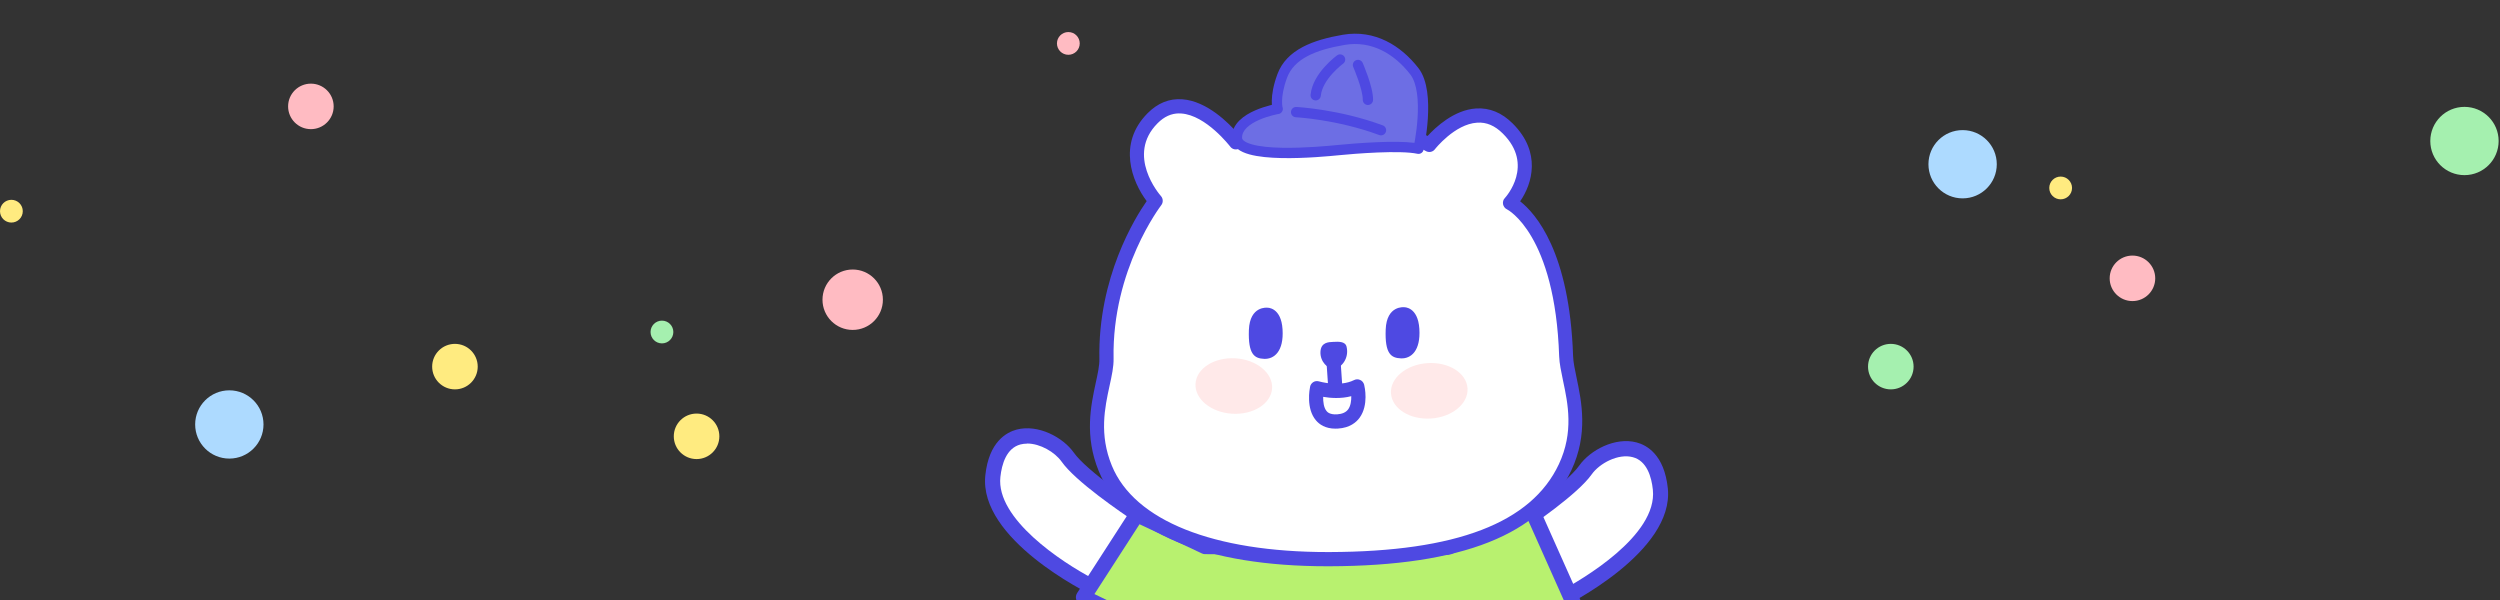 <svg width="500" height="120" viewBox="0 0 500 120" fill="none" xmlns="http://www.w3.org/2000/svg">
<rect x="0" y="0" width="500" height="120" fill="#333333" stroke="none"/>
<g clip-path="url(#clip0_2078_5057)">
<path d="M311.637 120.176C311.637 120.176 333.318 109.611 332.066 97.784C330.813 85.957 320.326 89.397 317.072 93.997C313.819 98.598 300.887 106.883 300.887 106.883L311.637 120.176Z" fill="white"/>
<path d="M311.638 121.703C311.193 121.703 310.748 121.499 310.466 121.133L299.716 107.84C299.453 107.494 299.332 107.066 299.392 106.639C299.453 106.211 299.716 105.825 300.079 105.601C303.615 103.341 313.335 96.685 315.841 93.122C318.043 90.008 323.034 87.361 327.298 88.481C329.339 89.01 332.855 90.924 333.562 97.641C334.916 110.385 313.214 121.112 312.284 121.56C312.082 121.662 311.84 121.723 311.617 121.723L311.638 121.703ZM303.131 107.229L312.042 118.242C316.265 115.983 331.541 107.148 330.571 97.947C330.308 95.382 329.379 92.165 326.55 91.433C323.66 90.659 319.902 92.654 318.326 94.893C315.578 98.781 306.667 104.909 303.151 107.25L303.131 107.229Z" fill="#4E49E2"/>
<path d="M219.01 117.631C219.01 117.631 197.348 107.066 198.601 95.239C199.854 83.412 210.341 86.852 213.594 91.453C216.848 96.053 229.78 104.339 229.78 104.339L219.03 117.631H219.01Z" fill="white"/>
<path d="M219.009 119.158C218.787 119.158 218.565 119.117 218.342 118.995C217.413 118.547 195.711 107.82 197.065 95.076C197.772 88.359 201.288 86.466 203.329 85.916C207.613 84.796 212.604 87.443 214.786 90.557C217.312 94.12 227.031 100.776 230.547 103.036C230.911 103.26 231.153 103.646 231.234 104.074C231.295 104.501 231.194 104.949 230.911 105.275L220.161 118.568C219.858 118.934 219.433 119.138 218.989 119.138L219.009 119.158ZM205.43 88.725C204.965 88.725 204.521 88.786 204.097 88.888C201.268 89.641 200.358 92.837 200.075 95.402C199.186 103.728 212.26 112.4 218.585 115.718L227.496 104.685C223.98 102.344 215.069 96.237 212.321 92.328C210.967 90.415 208.037 88.705 205.43 88.705V88.725Z" fill="#4E49E2"/>
<path d="M289.652 109.468L306.282 101.794L315.173 121.723L301.635 127.219L299.655 149.795C299.655 149.795 284.52 153.316 265.91 153.723C247.299 154.13 231.417 149.225 231.417 149.225L231.134 126.446L216.666 119.443L227.335 102.914L241.015 109.305L289.652 109.448V109.468Z" fill="#B8F16F"/>
<path d="M263.93 155.271C247.017 155.271 231.68 150.894 231.013 150.69C230.367 150.507 229.922 149.917 229.922 149.245L229.66 127.423L216.04 120.827C215.656 120.644 215.353 120.278 215.232 119.871C215.111 119.443 215.192 118.995 215.414 118.629L226.083 102.1C226.487 101.468 227.316 101.224 227.982 101.55L241.359 107.799L289.33 107.942L305.657 100.41C306.021 100.247 306.445 100.227 306.829 100.369C307.213 100.512 307.516 100.797 307.677 101.163L316.568 121.092C316.73 121.479 316.75 121.906 316.589 122.293C316.427 122.68 316.124 122.985 315.74 123.148L303.07 128.298L301.171 149.937C301.11 150.589 300.646 151.138 299.999 151.301C299.837 151.342 284.5 154.864 265.951 155.271C265.284 155.271 264.597 155.291 263.93 155.291V155.271ZM232.933 148.044C236.894 149.082 251.159 152.482 265.89 152.197C281.328 151.871 294.503 149.327 298.241 148.533L300.12 127.077C300.161 126.507 300.545 126.018 301.07 125.794L313.133 120.889L305.515 103.809L290.28 110.832C290.077 110.914 289.855 110.873 289.653 110.975L241.016 110.832C240.793 110.832 240.571 110.792 240.389 110.69L227.902 104.848L218.889 118.812L231.802 125.062C232.327 125.306 232.65 125.835 232.65 126.426L232.913 148.044H232.933Z" fill="#4E49E2"/>
<path d="M285.864 28.968C285.864 28.968 294.12 18.302 301.548 25.691C308.976 33.079 301.981 40.581 301.981 40.581C301.981 40.581 312.38 45.337 313.226 71.253C313.377 76.122 317.42 84.098 313.019 93.457C307.491 105.24 293.199 111.776 265.912 111.852C241.578 111.928 225.8 105.259 221.061 93.722C217.131 84.155 221.381 76.615 221.287 71.746C220.93 53.18 231.122 40.184 231.122 40.184C231.122 40.184 223.13 31.09 230.52 23.664C237.911 16.238 247.163 28.476 247.163 28.476C247.163 28.476 253.482 24.611 265.95 24.573C278.418 24.535 285.864 28.987 285.864 28.987V28.968Z" fill="white"/>
<path d="M265.517 113.254C241.051 113.254 224.803 106.509 219.763 94.252C216.848 87.186 218.184 81.066 219.143 76.596C219.556 74.701 219.914 73.072 219.876 71.764C219.575 55.51 227.003 43.556 229.335 40.221C226.42 36.338 223.43 28.76 229.523 22.641C231.535 20.613 233.867 19.666 236.444 19.856C241.408 20.197 245.809 24.687 247.539 26.676C249.908 25.539 256.058 23.171 265.949 23.133H266.1C276.16 23.133 283.006 25.956 285.526 27.187C287.086 25.482 290.791 21.978 295.21 21.693C297.899 21.523 300.363 22.527 302.526 24.687C308.355 30.465 306.437 36.792 304.03 40.259C307.114 42.684 313.922 50.338 314.617 71.196C314.655 72.39 314.956 73.849 315.313 75.534C316.31 80.29 317.683 86.788 314.279 94.044C308.261 106.888 292.427 113.178 265.893 113.254H265.498H265.517ZM235.842 22.678C234.262 22.678 232.833 23.323 231.517 24.649C225.16 31.033 231.893 38.895 232.194 39.217C232.645 39.729 232.664 40.506 232.25 41.036C232.156 41.169 222.377 53.9 222.716 71.689C222.753 73.337 222.358 75.118 221.907 77.183C220.967 81.502 219.801 86.901 222.377 93.153C226.89 104.122 242.612 110.412 265.554 110.412H265.93C291.261 110.336 306.268 104.577 311.778 92.831C314.787 86.428 313.583 80.707 312.605 76.122C312.229 74.303 311.891 72.731 311.834 71.291C311.026 46.814 301.491 41.907 301.397 41.87C300.984 41.68 300.701 41.282 300.607 40.847C300.532 40.392 300.645 39.937 300.965 39.615C301.209 39.35 306.907 33.003 300.57 26.714C298.971 25.122 297.298 24.402 295.417 24.535C290.941 24.819 287.011 29.802 286.974 29.859C286.541 30.427 285.751 30.56 285.149 30.2C285.074 30.162 277.891 25.994 266.1 25.994H265.949C254.102 26.032 247.952 29.65 247.896 29.688C247.275 30.048 246.486 29.915 246.053 29.328C245.997 29.271 241.22 23.02 236.237 22.698C236.105 22.698 235.973 22.698 235.842 22.698V22.678Z" fill="#4E49E2"/>
<path d="M254.419 77.671C254.603 74.611 251.323 71.921 247.093 71.664C242.863 71.406 239.286 73.678 239.102 76.738C238.918 79.798 242.198 82.488 246.428 82.745C250.658 83.003 254.236 80.731 254.419 77.671Z" fill="#FFE9E9"/>
<path d="M286.214 83.703C290.442 83.421 293.707 80.712 293.506 77.653C293.305 74.594 289.714 72.343 285.486 72.625C281.258 72.907 277.993 75.616 278.194 78.675C278.395 81.734 281.986 83.985 286.214 83.703Z" fill="#FFE9E9"/>
<path d="M253.482 61.541C253.482 61.541 249.965 61.105 249.777 65.993C249.608 70.862 250.868 71.695 252.842 71.771C254.817 71.847 256.791 70.293 256.509 65.86C256.227 61.427 253.482 61.541 253.482 61.541Z" fill="#4E49E2"/>
<path d="M280.844 61.446C280.844 61.446 277.327 61.01 277.139 65.898C276.951 70.786 278.23 71.6 280.205 71.676C282.179 71.752 284.154 70.198 283.872 65.765C283.59 61.332 280.844 61.446 280.844 61.446V61.446Z" fill="#4E49E2"/>
<path d="M266.608 68.38C265.743 68.418 264.164 68.437 264.089 70.388C264.013 72.339 265.574 73.855 266.853 73.741C268.226 73.627 269.881 71.695 269.316 69.346C269.053 68.247 267.699 68.323 266.608 68.38V68.38Z" fill="#4E49E2"/>
<path d="M267.058 78.894C266.325 78.894 265.704 78.326 265.648 77.568L265.291 72.32C265.234 71.543 265.836 70.862 266.607 70.805C267.359 70.786 268.055 71.335 268.112 72.131L268.469 77.379C268.525 78.155 267.924 78.837 267.153 78.894C267.115 78.894 267.096 78.894 267.058 78.894Z" fill="#4E49E2"/>
<path d="M267.114 85.733C265.046 85.733 263.861 84.862 263.203 84.085C261.172 81.717 261.924 77.796 262.018 77.341C262.093 76.943 262.338 76.621 262.676 76.412C263.015 76.204 263.428 76.166 263.804 76.28C263.842 76.28 267.866 77.492 270.819 76.015C271.195 75.825 271.646 75.806 272.041 75.996C272.436 76.166 272.718 76.526 272.831 76.943C272.925 77.341 273.771 80.997 271.928 83.536C271.27 84.445 269.991 85.563 267.603 85.714C267.434 85.714 267.283 85.714 267.114 85.714V85.733ZM264.632 79.368C264.613 80.353 264.745 81.547 265.328 82.229C265.478 82.418 265.967 82.948 267.415 82.873C268.449 82.797 269.183 82.475 269.634 81.869C270.142 81.168 270.274 80.126 270.255 79.235C268.167 79.785 266.042 79.614 264.632 79.368V79.368Z" fill="#4E49E2"/>
<path d="M255.541 21.776C255.541 21.776 247.263 23.185 247.387 27.593C247.511 32.002 264.338 30.348 267.624 30.025C270.909 29.702 280.009 28.952 283.707 29.75C283.707 29.75 286.211 18.548 282.869 14.247C279.528 9.946 274.639 6.96 268.751 7.965C262.863 8.97 258.056 10.842 256.445 15.192C254.834 19.542 255.534 21.793 255.534 21.793L255.541 21.776Z" fill="#6D6EE4"/>
<path fill-rule="evenodd" clip-rule="evenodd" d="M268.581 6.949C274.964 5.86 280.195 9.124 283.682 13.613C284.677 14.893 285.183 16.605 285.429 18.337C285.678 20.086 285.675 21.966 285.569 23.674C285.462 25.387 285.248 26.957 285.062 28.097C284.969 28.668 284.882 29.134 284.818 29.458C284.786 29.62 284.76 29.747 284.741 29.834L284.72 29.935L284.714 29.962L284.712 29.97L284.712 29.972C284.712 29.972 284.712 29.973 283.707 29.75L284.712 29.972C284.588 30.525 284.042 30.877 283.489 30.758C281.787 30.39 278.714 30.368 275.551 30.497C272.43 30.624 269.355 30.89 267.723 31.051L267.715 31.052C266.066 31.214 260.991 31.713 256.297 31.614C253.958 31.565 251.636 31.367 249.862 30.872C248.979 30.625 248.152 30.284 247.522 29.788C246.868 29.274 246.385 28.555 246.359 27.625C246.318 26.159 246.988 24.984 247.887 24.093C248.772 23.215 249.922 22.564 251.006 22.088C252.099 21.607 253.187 21.276 253.993 21.067C254.128 21.032 254.255 21 254.374 20.971C254.357 20.721 254.349 20.431 254.357 20.101C254.386 18.875 254.638 17.112 255.481 14.835C257.313 9.89 262.703 7.952 268.581 6.949ZM255.542 22.824C255.5 22.832 255.45 22.842 255.394 22.854C255.182 22.898 254.875 22.967 254.506 23.063C253.765 23.255 252.791 23.553 251.83 23.975C250.86 24.402 249.965 24.93 249.333 25.557C248.715 26.17 248.396 26.824 248.416 27.563C248.421 27.734 248.491 27.927 248.794 28.166C249.121 28.422 249.655 28.672 250.418 28.886C251.937 29.31 254.05 29.505 256.344 29.553C260.908 29.648 265.88 29.161 267.526 28.999C269.179 28.836 272.297 28.566 275.471 28.437C278.111 28.329 280.889 28.314 282.892 28.57C282.935 28.337 282.982 28.068 283.031 27.768C283.21 26.673 283.413 25.174 283.515 23.549C283.616 21.919 283.613 20.191 283.392 18.631C283.167 17.053 282.734 15.752 282.057 14.881C278.862 10.768 274.316 8.061 268.923 8.982C263.023 9.989 258.801 11.794 257.41 15.549C256.643 17.622 256.438 19.159 256.414 20.146C256.403 20.641 256.436 21 256.468 21.223C256.478 21.292 256.488 21.348 256.497 21.391C256.594 21.635 256.596 21.913 256.494 22.164L256.487 22.181C256.329 22.568 255.956 22.82 255.542 22.824Z" fill="#4E49E2"/>
<path fill-rule="evenodd" clip-rule="evenodd" d="M268.851 11.297C269.184 11.758 269.08 12.403 268.62 12.737L268.017 11.902C268.62 12.737 268.619 12.737 268.62 12.737C268.62 12.737 268.62 12.737 268.62 12.737L268.614 12.741L268.583 12.764C268.555 12.785 268.512 12.818 268.455 12.863C268.342 12.951 268.176 13.084 267.975 13.257C267.572 13.603 267.031 14.102 266.481 14.713C265.352 15.967 264.317 17.548 264.164 19.152C264.11 19.719 263.608 20.136 263.042 20.082C262.477 20.029 262.062 19.527 262.116 18.96C262.333 16.682 263.736 14.686 264.954 13.334C265.577 12.641 266.186 12.08 266.639 11.691C266.866 11.497 267.055 11.344 267.19 11.239C267.257 11.186 267.311 11.145 267.349 11.116L267.394 11.082L267.408 11.073L267.412 11.07L267.413 11.069C267.414 11.069 267.414 11.068 268.017 11.902L267.413 11.069C267.874 10.734 268.518 10.836 268.851 11.297Z" fill="#4E49E2"/>
<path fill-rule="evenodd" clip-rule="evenodd" d="M271.181 12.052C271.702 11.822 272.309 12.058 272.537 12.579L271.594 12.995C272.537 12.579 272.537 12.579 272.537 12.579L272.539 12.584L272.544 12.596L272.562 12.638C272.578 12.675 272.601 12.728 272.629 12.796C272.687 12.932 272.768 13.128 272.866 13.369C273.06 13.852 273.319 14.521 273.577 15.267C274.075 16.704 274.637 18.61 274.613 19.985C274.603 20.554 274.134 21.008 273.566 20.999C272.997 20.99 272.545 20.521 272.555 19.951C272.572 18.992 272.14 17.411 271.633 15.946C271.388 15.24 271.142 14.604 270.957 14.143C270.864 13.914 270.787 13.729 270.734 13.602C270.707 13.539 270.686 13.49 270.672 13.457L270.657 13.421L270.653 13.413L270.652 13.411C270.652 13.411 270.652 13.411 270.652 13.411M271.181 12.052C270.661 12.281 270.424 12.89 270.652 13.411Z" fill="#4E49E2"/>
<path fill-rule="evenodd" clip-rule="evenodd" d="M277.167 26.399C276.969 26.933 276.377 27.206 275.844 27.009C271.587 25.433 267.411 24.542 264.293 24.046C262.736 23.799 261.448 23.65 260.552 23.563C260.104 23.52 259.754 23.492 259.518 23.476C259.4 23.467 259.311 23.462 259.252 23.458L259.186 23.454L259.171 23.453L259.167 23.453C258.6 23.425 258.163 22.942 258.192 22.373C258.22 21.805 258.704 21.366 259.271 21.394L259.219 22.423C259.271 21.394 259.271 21.394 259.271 21.394L259.274 21.394L259.28 21.394L259.301 21.395L259.378 21.4C259.444 21.404 259.542 21.41 259.668 21.419C259.92 21.437 260.287 21.466 260.753 21.511C261.685 21.601 263.016 21.755 264.62 22.01C267.824 22.52 272.14 23.438 276.56 25.075C277.093 25.272 277.364 25.865 277.167 26.399Z" fill="#4E49E2"/>
</g>
<ellipse cx="412.13" cy="37.591" rx="2.278" ry="2.275" fill="#FFEB80"/>
<ellipse cx="139.314" cy="87.264" rx="4.556" ry="4.55" fill="#FFEB80"/>
<ellipse cx="392.522" cy="32.848" rx="6.834" ry="6.826" fill="#ADDAFF"/>
<ellipse cx="213.669" cy="8.684" rx="2.278" ry="2.275" fill="#FFBBC2"/>
<ellipse cx="90.988" cy="73.324" rx="4.556" ry="4.55" fill="#FFEB80"/>
<ellipse cx="2.278" cy="42.238" rx="2.278" ry="2.275" fill="#FFEB80"/>
<path d="M499.727 28.201C499.727 31.971 496.667 35.027 492.893 35.027C489.118 35.027 486.059 31.971 486.059 28.201C486.059 24.431 489.118 21.375 492.893 21.375C496.667 21.375 499.727 24.431 499.727 28.201Z" fill="#A5F0AF"/>
<ellipse cx="426.49" cy="55.666" rx="4.556" ry="4.55" fill="#FFBBC2"/>
<circle cx="170.539" cy="59.944" r="6.041" fill="#FFBBC2"/>
<ellipse cx="62.177" cy="21.279" rx="4.556" ry="4.55" fill="#FFBBC2"/>
<ellipse cx="45.867" cy="84.892" rx="6.834" ry="6.826" fill="#ADDAFF"/>
<ellipse cx="378.162" cy="73.324" rx="4.556" ry="4.55" fill="#A5F0AF"/>
<ellipse cx="132.389" cy="66.402" rx="2.278" ry="2.275" fill="#A5F0AF"/>
<defs>
<clipPath id="clip0_2078_5057">
<rect width="137.546" height="156.134" fill="white" transform="translate(196.096)"/>
</clipPath>
</defs>
</svg>
